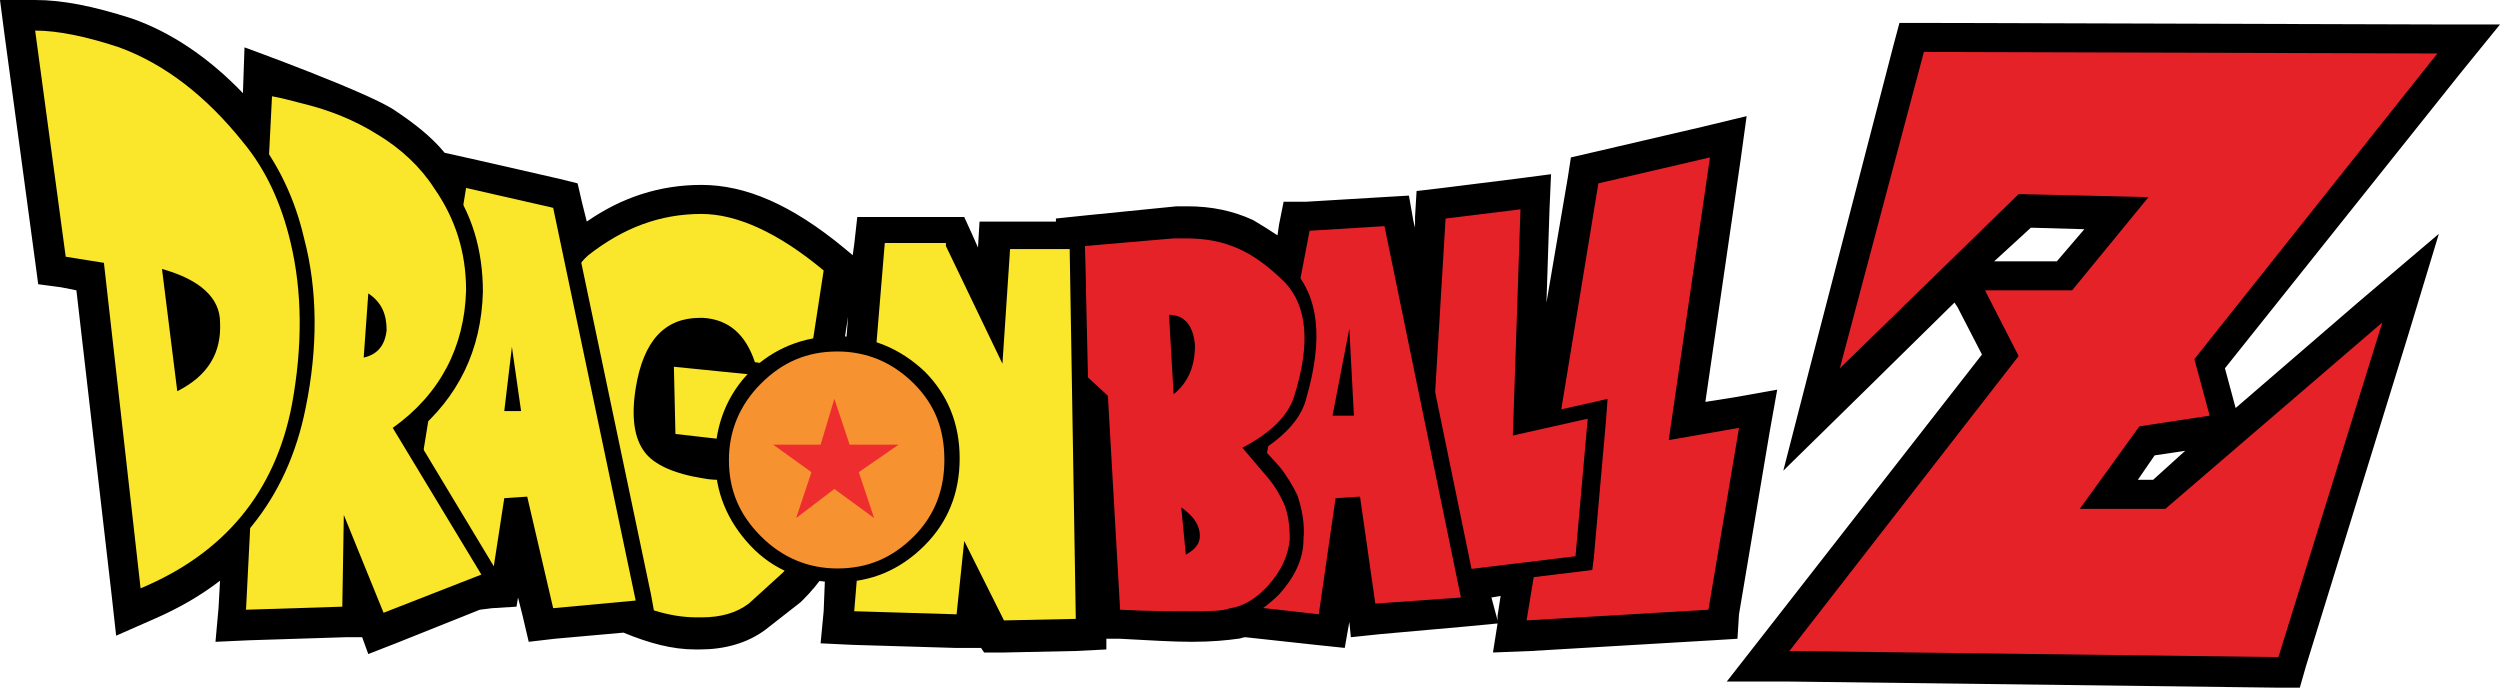 <svg width="127" height="35" viewBox="0 0 127 35" fill="none" xmlns="http://www.w3.org/2000/svg">
<g clip-path="url(#clip0)">
<path d="M127 1.242H123.817L97.734 1.164H96.492L96.181 2.329L91.99 18.476L90.592 23.91L94.551 20.028L99.287 15.37L99.442 15.603L100.684 18.01L89.661 32.138L87.72 34.622H90.825L115.666 34.933H116.831L117.141 33.846L122.342 17.001L123.895 11.877L119.78 15.37L113.57 20.727L113.027 18.708L124.982 3.726L127 1.242ZM103.168 11.567L105.885 11.644L104.488 13.274H101.305L103.168 11.567ZM109.378 24.375H108.602L109.456 23.133L111.008 22.9L109.378 24.375Z" fill="black"/>
<path d="M88.341 31.207L89.894 21.969L90.282 19.795L88.108 20.183L86.633 20.416L88.419 8.151L88.729 5.9L86.478 6.443L80.811 7.763L79.802 7.996L79.647 9.005L78.56 15.37L78.715 10.635L78.793 8.85L77.007 9.083L73.281 9.548L71.962 9.704L71.884 11.023V11.567L71.806 11.256L71.573 9.936L70.254 10.014L66.372 10.247H65.208L64.975 11.411L64.897 11.955C64.431 11.644 64.043 11.411 63.655 11.178C62.646 10.713 61.559 10.48 60.317 10.48C60.162 10.48 59.929 10.48 59.774 10.48L55.116 10.946L53.641 11.101V11.256H51.235H49.76L49.682 12.576L49.372 11.877L48.983 11.023H47.974H44.947H43.55L43.394 12.421L43.317 12.964L42.851 12.576C40.212 10.402 37.883 9.393 35.631 9.393C33.535 9.393 31.595 10.014 29.809 11.256L29.576 10.325L29.343 9.315L28.412 9.083L23.987 8.073L22.59 7.763C21.891 6.909 20.96 6.21 20.028 5.589C18.631 4.658 12.421 2.406 12.421 2.406L12.343 4.658V4.735C10.635 2.95 8.694 1.63 6.676 0.932C4.735 0.311 3.183 0 1.785 0H0L0.233 1.785L1.785 13.274L1.941 14.439L3.105 14.594L3.881 14.749L5.667 30.197L5.9 32.293L7.84 31.439C9.083 30.896 10.169 30.275 11.178 29.499L11.101 30.896L10.946 32.604L12.653 32.526L17.544 32.371H18.398L18.708 33.225L20.106 32.681L24.375 30.974L24.996 30.896L26.238 30.819L26.316 30.353L26.549 31.284L26.859 32.604L28.179 32.449L31.672 32.138C32.992 32.681 34.157 32.992 35.321 32.992C35.398 32.992 35.476 32.992 35.554 32.992C36.796 32.992 37.96 32.681 38.892 31.983L40.677 30.586L40.755 30.508L40.833 30.43C41.221 30.042 41.609 29.576 41.919 29.111L41.842 31.051L41.686 32.681L43.317 32.759L48.518 32.914H49.837L49.993 33.147H51.002L54.65 33.07L56.203 32.992V32.449H56.902C58.377 32.526 59.541 32.604 60.55 32.604C61.559 32.604 62.336 32.526 62.879 32.449C63.034 32.449 63.112 32.371 63.267 32.371L66.838 32.759L68.313 32.914L68.546 31.595L68.624 32.371L70.098 32.216L74.446 31.828L76.076 31.672L75.843 33.147L77.784 33.07L87.021 32.526L88.263 32.449L88.341 31.207ZM43.084 16.069L42.928 18.087H42.773L43.084 16.069ZM75.765 30.353L76.231 30.275L76.076 31.284V31.517L75.765 30.353Z" fill="black"/>
<path fill-rule="evenodd" clip-rule="evenodd" d="M90.126 33.458L102.081 18.087L100.218 14.439H105.109L108.369 10.48L102.702 10.325L92.766 20.106L97.424 2.251L124.593 2.406L111.862 18.32L112.716 21.503L108.835 22.047L106.351 25.54H109.766L121.721 15.293L116.054 33.768L90.126 33.458Z" fill="#E62229"/>
<path d="M97.734 2.639L123.817 2.717L111.474 18.243L112.25 21.115L108.68 21.658L105.652 25.85H109.999L121.022 16.38L115.744 33.38L90.903 33.07L102.547 18.087L100.839 14.749H105.264L109.145 10.014L102.547 9.859L93.464 18.708L97.734 2.639ZM97.113 1.863L96.958 2.484L92.766 18.631L92.067 21.348L94.085 19.407L102.935 10.79L107.593 10.868L104.953 14.051H100.839H99.519L100.14 15.215L101.615 18.087L90.282 32.604L89.35 33.846H90.903L115.744 34.156H116.287L116.442 33.613L121.643 16.768L122.42 14.206L120.401 15.991L109.611 25.229H107.127L109.068 22.512L112.328 22.046L113.182 21.891L112.949 21.037L112.25 18.476L124.36 3.26L125.37 2.018H123.739L97.656 1.941L97.113 1.863Z" fill="black"/>
<path fill-rule="evenodd" clip-rule="evenodd" d="M80.889 9.005L87.332 7.452L85.236 21.891L88.807 21.27L87.099 31.362L77.085 31.983L80.889 9.005Z" fill="#E62229"/>
<path d="M86.866 7.996L84.77 22.357L88.341 21.736L86.788 30.974L77.551 31.517L81.199 9.315L86.866 7.996ZM87.798 6.987L86.711 7.219L81.044 8.539L80.578 8.694L80.501 9.238L76.852 31.439L76.697 32.371L77.628 32.293L86.866 31.75H87.487L87.565 31.129L89.117 21.891L89.273 20.804L88.186 21.037L85.702 21.503L87.642 8.229L87.798 6.987Z" fill="black"/>
<path fill-rule="evenodd" clip-rule="evenodd" d="M73.126 10.79L77.628 10.247L77.318 21.581L81.122 20.804L80.423 28.567L72.039 29.654L73.126 10.79Z" fill="#E62229"/>
<path d="M77.24 10.635L76.852 22.124L80.656 21.27L80.035 28.257L72.35 29.188L73.436 11.101L77.24 10.635ZM78.094 9.781L77.162 9.859L73.436 10.325L72.815 10.402V11.023L71.728 29.111L71.651 30.042L72.582 29.965L80.268 29.033L80.889 28.955L80.966 28.334L81.587 21.348L81.665 20.261L80.656 20.494L77.861 21.115L78.172 10.713L78.094 9.781Z" fill="black"/>
<path fill-rule="evenodd" clip-rule="evenodd" d="M62.336 31.129L66.139 11.334L70.642 11.101L74.679 30.663L69.555 31.051L68.779 25.617L68.158 25.695L67.304 31.672L62.336 31.129ZM68.391 20.727L68.313 19.951L68.158 20.727H68.391Z" fill="#E62229"/>
<path d="M70.331 11.489L74.213 30.353L69.866 30.663L69.089 25.229L67.847 25.307L66.993 31.206L62.879 30.741L66.528 11.722L70.331 11.489ZM67.692 21.115H68.779L68.546 16.69L67.692 21.115ZM70.952 10.713H70.254L66.372 10.945H65.751L65.674 11.567L62.025 30.585L61.87 31.439L62.724 31.517L66.838 31.983L67.614 32.06L67.692 31.284L68.468 26.238L69.167 30.741L69.245 31.439L69.943 31.362L74.29 30.974L75.144 30.896L74.989 30.042L71.108 11.178L70.952 10.713Z" fill="black"/>
<path fill-rule="evenodd" clip-rule="evenodd" d="M60.472 31.439C59.541 31.439 58.377 31.362 56.902 31.362H56.591L55.97 20.261L54.961 19.329L54.806 12.11L59.696 11.722C59.852 11.722 60.007 11.722 60.24 11.722C61.326 11.722 62.258 11.877 63.112 12.265C63.888 12.653 64.665 13.197 65.596 14.051C66.838 15.293 67.071 17.389 66.217 20.183C65.906 21.193 65.13 22.047 63.811 22.823L64.82 24.065C65.208 24.531 65.518 24.996 65.674 25.462C65.906 26.083 66.062 26.782 65.984 27.558C65.906 28.49 65.518 29.344 64.82 30.12C64.121 30.896 63.345 31.284 62.646 31.439C62.18 31.439 61.482 31.439 60.472 31.439ZM60.55 27.325C60.55 27.248 60.55 27.17 60.55 27.092C60.55 27.015 60.55 26.937 60.472 26.86L60.55 27.325ZM59.929 19.097C60.162 18.709 60.317 18.165 60.317 17.622C60.317 16.923 60.007 16.69 59.774 16.535L59.929 19.097Z" fill="#E62229"/>
<path d="M60.24 12.11C61.249 12.11 62.103 12.265 62.957 12.653C63.655 12.964 64.431 13.507 65.285 14.361C66.372 15.526 66.605 17.389 65.751 20.106C65.441 21.115 64.587 21.969 63.112 22.745L64.431 24.298C64.82 24.763 65.053 25.229 65.208 25.54C65.441 26.083 65.518 26.704 65.518 27.403C65.441 28.179 65.13 28.955 64.431 29.732C63.81 30.43 63.112 30.819 62.491 30.896C62.103 31.051 61.404 31.051 60.472 31.051C59.541 31.051 58.377 31.051 56.902 30.974L56.281 20.106L55.271 19.174L55.116 12.498L59.619 12.11C59.929 12.11 60.084 12.11 60.24 12.11ZM59.619 20.028C60.395 19.407 60.705 18.553 60.705 17.544C60.628 16.535 60.162 15.991 59.386 15.991L59.619 20.028ZM60.24 28.179C60.783 27.869 61.016 27.558 60.938 27.015C60.861 26.549 60.55 26.161 60.007 25.773L60.24 28.179ZM60.24 11.334C60.084 11.334 59.929 11.334 59.696 11.334L55.116 11.722L54.417 11.8V12.498L54.573 19.174V19.485L54.806 19.718L55.582 20.416L56.125 30.974V31.672H56.824C58.299 31.75 59.463 31.75 60.395 31.75C61.404 31.75 62.103 31.672 62.569 31.595C63.422 31.439 64.199 30.974 64.975 30.197C65.751 29.343 66.217 28.412 66.217 27.403C66.295 26.627 66.139 25.85 65.906 25.152C65.674 24.686 65.363 24.142 64.975 23.677L64.199 22.823C65.363 22.047 66.139 21.192 66.372 20.183C67.226 17.233 66.993 15.06 65.674 13.663C64.742 12.809 63.966 12.188 63.112 11.8C62.336 11.489 61.326 11.334 60.24 11.334Z" fill="black"/>
<path fill-rule="evenodd" clip-rule="evenodd" d="M49.216 28.956L48.983 31.75L43.006 31.595L44.636 12.11H48.285L50.614 17.001L50.924 12.343H54.728L55.038 31.828L50.769 31.983L49.216 28.956Z" fill="#FAE62A"/>
<path d="M48.052 12.498L50.924 18.476L51.312 12.653H54.34L54.65 31.439L51.002 31.517L48.983 27.48L48.595 31.207L43.394 31.051L44.947 12.343H48.052V12.498ZM48.518 11.722H48.052H45.024H44.248L44.17 12.421L42.618 31.129L42.54 31.983H43.394L48.595 32.138H49.294L49.372 31.439L49.449 30.353L50.225 31.905L50.458 32.371H50.924L54.573 32.293H55.349V31.517L55.116 12.731V11.955H54.34H51.312H50.614L50.536 12.653L50.303 15.526L48.673 12.188L48.518 11.722Z" fill="black"/>
<path fill-rule="evenodd" clip-rule="evenodd" d="M35.399 31.75C34.002 31.75 32.449 31.284 30.741 30.353C28.956 29.344 27.869 28.024 27.403 26.161C27.015 24.841 26.937 23.056 27.093 20.649C27.248 18.631 27.481 17.001 27.947 15.681C28.412 14.361 28.956 13.352 29.654 12.731C31.517 11.256 33.536 10.48 35.632 10.48C37.572 10.48 39.746 11.489 42.075 13.43L42.23 13.585L41.454 19.097L42.385 19.174L42.23 24.531C42.23 24.919 41.997 25.773 41.609 27.092C41.298 28.024 40.833 28.8 40.056 29.499L38.193 30.974C37.495 31.517 36.563 31.75 35.554 31.75C35.632 31.75 35.399 31.75 35.399 31.75ZM35.632 16.613C34.079 16.613 33.07 17.699 32.759 19.873C32.526 21.27 32.604 22.279 33.148 22.823C33.536 23.366 34.467 23.754 35.865 23.987C36.175 24.065 36.486 24.065 36.718 24.065C37.029 24.065 37.34 23.987 37.495 23.832C37.65 23.677 37.65 23.288 37.495 22.9L34.079 22.512L34.002 18.32L38.193 18.786L38.038 18.553C37.65 17.311 36.874 16.613 35.709 16.613H35.632Z" fill="#FAE62A"/>
<path d="M35.632 10.868C37.417 10.868 39.513 11.8 41.842 13.74L41.066 18.786L38.349 18.398C37.883 17.001 37.029 16.224 35.709 16.147C35.632 16.147 35.632 16.147 35.554 16.147C33.769 16.147 32.682 17.311 32.294 19.718C32.061 21.192 32.216 22.279 32.759 22.978C33.225 23.599 34.234 24.065 35.709 24.298C36.097 24.375 36.408 24.375 36.641 24.375C37.805 24.375 38.193 23.754 37.727 22.435L34.312 22.046L34.234 18.631L41.919 19.407L41.764 24.375C41.764 24.763 41.531 25.54 41.143 26.859C40.91 27.713 40.444 28.412 39.746 29.111L38.038 30.663C37.417 31.129 36.641 31.362 35.632 31.362C35.554 31.362 35.476 31.362 35.399 31.362C34.001 31.362 32.526 30.896 30.896 29.965C29.266 29.033 28.179 27.713 27.713 26.006C27.325 24.763 27.248 22.978 27.403 20.649C27.481 18.786 27.791 17.078 28.257 15.758C28.723 14.439 29.266 13.507 29.887 12.964C31.672 11.567 33.536 10.868 35.632 10.868ZM35.632 10.092C33.38 10.092 31.284 10.868 29.421 12.421C28.645 13.119 28.024 14.128 27.558 15.526C27.092 16.845 26.782 18.476 26.704 20.572C26.549 22.978 26.704 24.841 27.092 26.161C27.636 28.102 28.8 29.576 30.663 30.586C32.449 31.595 34.079 32.06 35.554 32.06C35.632 32.06 35.709 32.06 35.787 32.06C36.874 32.06 37.883 31.75 38.659 31.207L40.444 29.809C41.221 29.033 41.764 28.179 42.075 27.247C42.618 25.462 42.696 24.841 42.696 24.531L42.851 19.562V18.864L42.152 18.786H41.997L42.696 13.896L42.773 13.43L42.463 13.119C39.901 11.101 37.65 10.092 35.632 10.092ZM33.846 17.932C34.389 17.078 35.088 17.001 35.709 17.001H35.787C36.718 17.001 37.262 17.466 37.65 18.32L34.545 18.01L33.846 17.932ZM33.691 22.823C33.536 22.745 33.458 22.668 33.458 22.59C33.07 22.124 32.992 21.192 33.147 19.951C33.225 19.329 33.38 18.786 33.613 18.398V18.786L33.691 22.202V22.823ZM36.718 23.677C36.485 23.677 36.253 23.677 35.864 23.599C34.622 23.366 34.001 23.133 33.613 22.823L34.234 22.9L37.106 23.211C37.184 23.521 37.106 23.599 37.106 23.599C37.184 23.599 37.106 23.677 36.718 23.677Z" fill="black"/>
<path fill-rule="evenodd" clip-rule="evenodd" d="M26.471 25.617L25.928 25.695L25.307 29.732L19.873 30.12L23.288 9.083L28.412 10.247L32.759 30.819L27.791 31.284L26.471 25.617Z" fill="#FAE62A"/>
<path d="M23.677 9.548L28.101 10.557L32.293 30.508L28.101 30.896L26.782 25.229L25.617 25.307L24.996 29.343L20.416 29.654L23.677 9.548ZM25.617 20.882H26.471L26.005 17.622L25.617 20.882ZM22.978 8.617L22.823 9.471L19.562 29.654L19.407 30.508L20.416 30.43L24.996 30.12L25.617 30.042L25.695 29.421L26.161 26.238L27.325 30.974L27.48 31.595L28.179 31.517L32.371 31.129L33.225 31.051L33.07 30.197L28.878 10.247L28.722 9.936L28.257 9.859L23.832 8.85L22.978 8.617Z" fill="black"/>
<path fill-rule="evenodd" clip-rule="evenodd" d="M17.932 28.102L17.855 31.207L12.188 31.362L13.507 4.425L13.973 4.503C14.206 4.58 14.439 4.58 14.672 4.658C14.982 4.735 15.293 4.813 15.603 4.891C16.923 5.201 18.165 5.745 19.407 6.521C20.649 7.22 21.658 8.229 22.435 9.393C23.599 11.023 24.142 12.809 24.142 14.827C24.065 17.699 22.901 20.106 20.572 21.969L25.152 29.499L19.407 31.75L17.932 28.102ZM18.864 17.544C19.097 17.389 19.174 17.078 19.174 16.768C19.174 16.38 19.097 16.069 18.941 15.836L18.864 17.544Z" fill="#FAE62A"/>
<path d="M13.818 4.891C14.284 4.968 14.827 5.124 15.448 5.279C16.69 5.589 17.932 6.055 19.174 6.831C20.339 7.53 21.348 8.462 22.047 9.548C23.133 11.101 23.677 12.809 23.677 14.749C23.599 17.622 22.357 20.028 19.951 21.736L24.453 29.188L19.485 31.129L17.466 26.161L17.389 30.819L12.498 30.974L13.818 4.891ZM18.476 18.165C19.174 18.01 19.562 17.544 19.64 16.768C19.64 15.992 19.407 15.37 18.709 14.905L18.476 18.165ZM13.119 3.959L13.042 4.891L11.8 30.974L11.722 31.828H12.576L17.466 31.672H18.243V30.896V30.12L18.786 31.517L19.097 32.216L19.795 31.905L24.764 29.965L25.617 29.654L25.152 28.878L21.037 22.047C23.289 20.183 24.453 17.777 24.531 14.827C24.531 12.731 23.987 10.79 22.745 9.16C21.969 7.996 20.882 6.987 19.64 6.21C18.32 5.434 17.078 4.891 15.681 4.58C15.37 4.503 15.06 4.425 14.749 4.347C14.517 4.27 14.284 4.192 14.051 4.192L13.119 3.959Z" fill="black"/>
<path fill-rule="evenodd" clip-rule="evenodd" d="M4.891 13.663L3.028 13.352L1.32 1.164H1.786C3.028 1.164 4.503 1.475 6.21 2.096C8.617 2.95 10.713 4.58 12.654 7.064C13.818 8.539 14.672 10.247 15.138 12.265C15.759 14.905 15.836 17.699 15.215 20.727C14.284 25.229 11.644 28.49 7.297 30.353L6.831 30.586L4.891 13.663ZM9.316 19.252C10.325 18.553 10.868 17.622 10.79 16.38C10.79 15.448 10.092 14.672 8.695 14.206L9.316 19.252Z" fill="#FAE62A"/>
<path d="M1.786 1.553C2.95 1.553 4.425 1.863 6.055 2.406C8.384 3.26 10.48 4.891 12.343 7.219C13.507 8.617 14.284 10.325 14.749 12.265C15.37 14.827 15.37 17.622 14.827 20.572C13.973 24.996 11.412 28.101 7.142 29.887L5.279 13.352L3.338 13.041L1.786 1.553ZM9.005 19.873C10.557 19.096 11.256 17.932 11.179 16.38C11.179 15.137 10.169 14.206 8.229 13.663L9.005 19.873ZM1.786 0.776H0.854L1.009 1.63L2.562 13.119L2.639 13.663L3.183 13.74L4.503 13.973L6.366 29.965L6.521 31.051L7.452 30.663C11.877 28.723 14.594 25.384 15.526 20.727C16.147 17.699 16.147 14.749 15.448 12.11C14.982 10.092 14.129 8.306 12.886 6.754C10.868 4.192 8.694 2.562 6.21 1.63C4.58 1.087 3.105 0.776 1.786 0.776ZM9.626 18.476L9.16 14.749C10.402 15.37 10.402 16.069 10.402 16.302C10.402 17.233 10.169 17.932 9.626 18.476Z" fill="black"/>
<path fill-rule="evenodd" clip-rule="evenodd" d="M42.54 29.188C40.91 29.188 39.513 28.567 38.426 27.48C37.339 26.394 36.718 24.919 36.718 23.366C36.718 21.736 37.262 20.339 38.426 19.252C39.59 18.087 40.988 17.544 42.54 17.544C44.093 17.544 45.568 18.165 46.655 19.252C47.742 20.339 48.362 21.736 48.362 23.366C48.362 24.996 47.819 26.394 46.655 27.48C45.568 28.567 44.093 29.188 42.54 29.188Z" fill="#F79231"/>
<path d="M42.54 17.855C44.015 17.855 45.335 18.398 46.422 19.485C47.509 20.572 47.974 21.814 47.974 23.366C47.974 24.841 47.509 26.161 46.422 27.248C45.335 28.334 44.093 28.878 42.54 28.878C41.065 28.878 39.746 28.334 38.659 27.248C37.572 26.161 37.029 24.919 37.029 23.366C37.029 21.891 37.572 20.572 38.659 19.485C39.746 18.398 40.988 17.855 42.54 17.855ZM42.54 17.078C40.833 17.078 39.28 17.699 38.115 18.864C36.951 20.028 36.33 21.581 36.33 23.288C36.33 24.996 36.951 26.471 38.115 27.713C39.28 28.955 40.833 29.576 42.54 29.576C44.248 29.576 45.723 28.955 46.965 27.713C48.13 26.549 48.751 25.074 48.751 23.288C48.751 21.503 48.13 20.028 46.965 18.864C45.723 17.699 44.248 17.078 42.54 17.078Z" fill="black"/>
<path fill-rule="evenodd" clip-rule="evenodd" d="M42.385 20.261L43.161 22.59H45.646L43.627 23.987L44.404 26.316L42.385 24.841L40.444 26.316L41.221 23.987L39.28 22.59H41.687L42.385 20.261Z" fill="#EE2D2F"/>
</g>
<defs>
<clipPath id="clip0">
<rect width="127" height="34.933" fill="white"/>
</clipPath>
</defs>
</svg>
